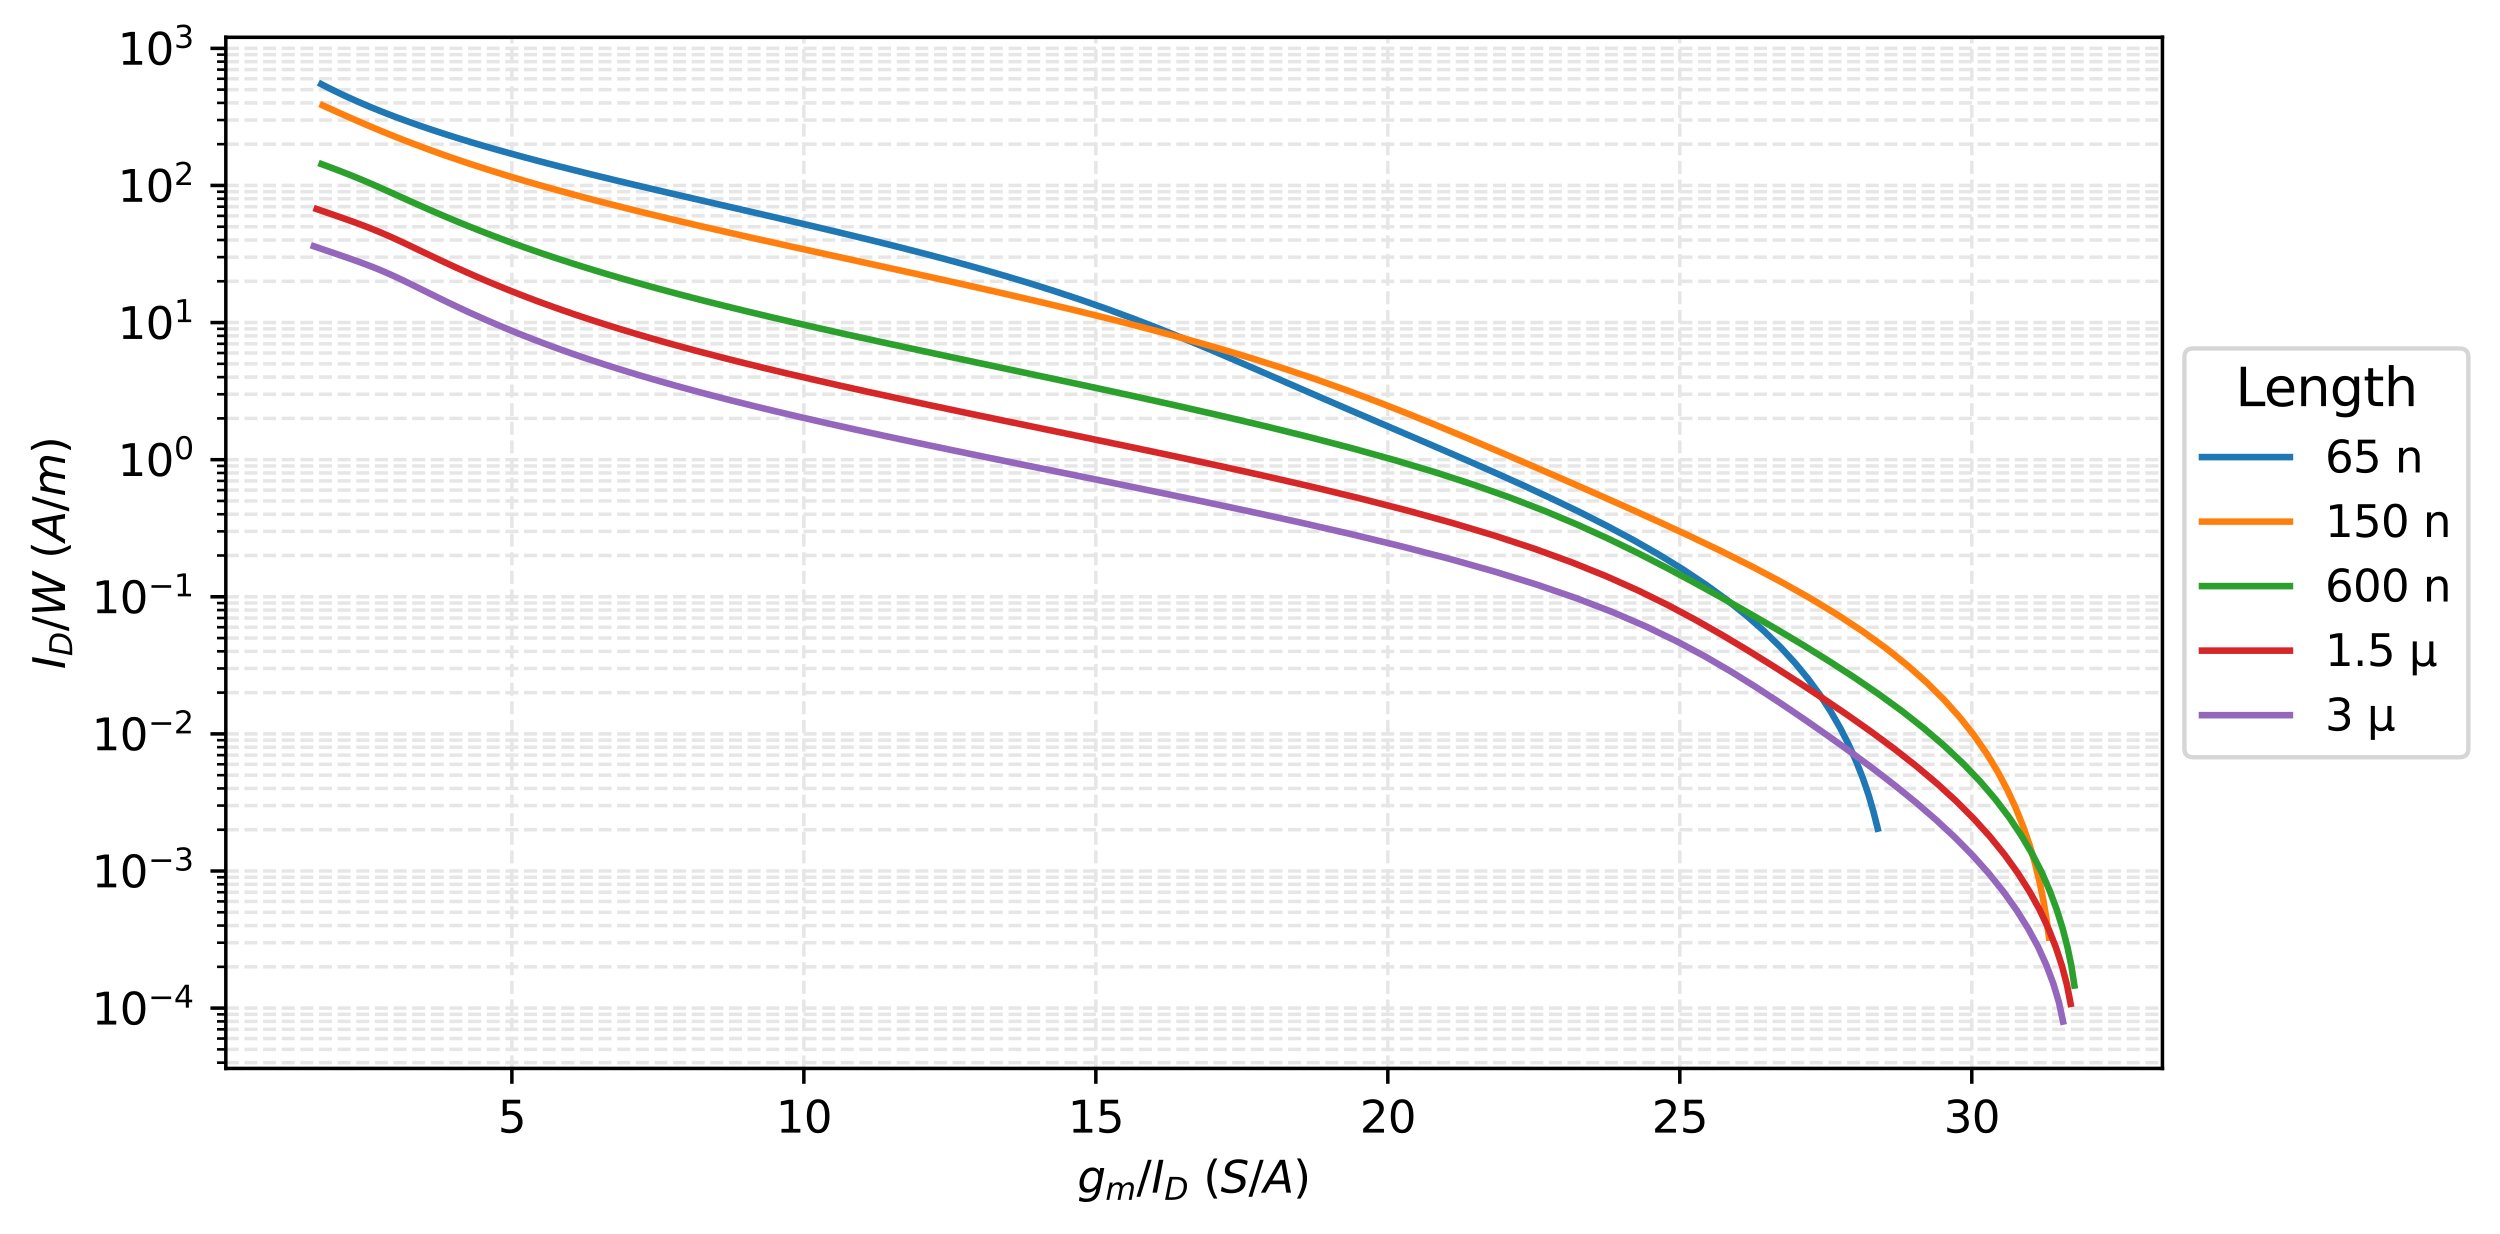 <?xml version="1.0" encoding="utf-8" standalone="no"?>
<!DOCTYPE svg PUBLIC "-//W3C//DTD SVG 1.1//EN"
  "http://www.w3.org/Graphics/SVG/1.1/DTD/svg11.dtd">
<svg xmlns:xlink="http://www.w3.org/1999/xlink" width="568.8pt" height="280.663pt" viewBox="0 0 568.8 280.663" xmlns="http://www.w3.org/2000/svg" version="1.1">
 <defs>
  <style type="text/css">*{stroke-linejoin: round; stroke-linecap: butt}</style>
 </defs>
 <g id="figure_1">
  <g id="patch_1">
   <path d="M 0 280.663 
L 568.8 280.663 
L 568.8 0 
L 0 0 
z
" style="fill: #ffffff"/>
  </g>
  <g id="axes_1">
   <g id="patch_2">
    <path d="M 51.378 243.085 
L 491.997 243.085 
L 491.997 8.489 
L 51.378 8.489 
z
" style="fill: #ffffff"/>
   </g>
   <g id="matplotlib.axis_1">
    <g id="xtick_1">
     <g id="line2d_1">
      <path d="M 116.461 243.085 
L 116.461 8.489 
" clip-path="url(#p44832f9938)" style="fill: none; stroke-dasharray: 2.96,1.28; stroke-dashoffset: 0; stroke: #e6e6e6; stroke-width: 0.8"/>
     </g>
     <g id="line2d_2">
      <defs>
       <path id="m5bb633d037" d="M 0 0 
L 0 3.5 
" style="stroke: #000000; stroke-width: 0.8"/>
      </defs>
      <g>
       <use xlink:href="#m5bb633d037" x="116.461" y="243.085" style="stroke: #000000; stroke-width: 0.8"/>
      </g>
     </g>
     <g id="text_1">
      <!-- 5 -->
      <g transform="translate(113.28 257.683) scale(0.1 -0.1)">
       <defs>
        <path id="DejaVuSans-35" d="M 691 4666 
L 3169 4666 
L 3169 4134 
L 1269 4134 
L 1269 2991 
Q 1406 3038 1543 3061 
Q 1681 3084 1819 3084 
Q 2600 3084 3056 2656 
Q 3513 2228 3513 1497 
Q 3513 744 3044 326 
Q 2575 -91 1722 -91 
Q 1428 -91 1123 -41 
Q 819 9 494 109 
L 494 744 
Q 775 591 1075 516 
Q 1375 441 1709 441 
Q 2250 441 2565 725 
Q 2881 1009 2881 1497 
Q 2881 1984 2565 2268 
Q 2250 2553 1709 2553 
Q 1456 2553 1204 2497 
Q 953 2441 691 2322 
L 691 4666 
z
" transform="scale(0.016)"/>
       </defs>
       <use xlink:href="#DejaVuSans-35"/>
      </g>
     </g>
    </g>
    <g id="xtick_2">
     <g id="line2d_3">
      <path d="M 182.893 243.085 
L 182.893 8.489 
" clip-path="url(#p44832f9938)" style="fill: none; stroke-dasharray: 2.96,1.28; stroke-dashoffset: 0; stroke: #e6e6e6; stroke-width: 0.8"/>
     </g>
     <g id="line2d_4">
      <g>
       <use xlink:href="#m5bb633d037" x="182.893" y="243.085" style="stroke: #000000; stroke-width: 0.8"/>
      </g>
     </g>
     <g id="text_2">
      <!-- 10 -->
      <g transform="translate(176.53 257.683) scale(0.1 -0.1)">
       <defs>
        <path id="DejaVuSans-31" d="M 794 531 
L 1825 531 
L 1825 4091 
L 703 3866 
L 703 4441 
L 1819 4666 
L 2450 4666 
L 2450 531 
L 3481 531 
L 3481 0 
L 794 0 
L 794 531 
z
" transform="scale(0.016)"/>
        <path id="DejaVuSans-30" d="M 2034 4250 
Q 1547 4250 1301 3770 
Q 1056 3291 1056 2328 
Q 1056 1369 1301 889 
Q 1547 409 2034 409 
Q 2525 409 2770 889 
Q 3016 1369 3016 2328 
Q 3016 3291 2770 3770 
Q 2525 4250 2034 4250 
z
M 2034 4750 
Q 2819 4750 3233 4129 
Q 3647 3509 3647 2328 
Q 3647 1150 3233 529 
Q 2819 -91 2034 -91 
Q 1250 -91 836 529 
Q 422 1150 422 2328 
Q 422 3509 836 4129 
Q 1250 4750 2034 4750 
z
" transform="scale(0.016)"/>
       </defs>
       <use xlink:href="#DejaVuSans-31"/>
       <use xlink:href="#DejaVuSans-30" transform="translate(63.623 0)"/>
      </g>
     </g>
    </g>
    <g id="xtick_3">
     <g id="line2d_5">
      <path d="M 249.325 243.085 
L 249.325 8.489 
" clip-path="url(#p44832f9938)" style="fill: none; stroke-dasharray: 2.96,1.28; stroke-dashoffset: 0; stroke: #e6e6e6; stroke-width: 0.8"/>
     </g>
     <g id="line2d_6">
      <g>
       <use xlink:href="#m5bb633d037" x="249.325" y="243.085" style="stroke: #000000; stroke-width: 0.8"/>
      </g>
     </g>
     <g id="text_3">
      <!-- 15 -->
      <g transform="translate(242.963 257.683) scale(0.1 -0.1)">
       <use xlink:href="#DejaVuSans-31"/>
       <use xlink:href="#DejaVuSans-35" transform="translate(63.623 0)"/>
      </g>
     </g>
    </g>
    <g id="xtick_4">
     <g id="line2d_7">
      <path d="M 315.757 243.085 
L 315.757 8.489 
" clip-path="url(#p44832f9938)" style="fill: none; stroke-dasharray: 2.96,1.28; stroke-dashoffset: 0; stroke: #e6e6e6; stroke-width: 0.8"/>
     </g>
     <g id="line2d_8">
      <g>
       <use xlink:href="#m5bb633d037" x="315.757" y="243.085" style="stroke: #000000; stroke-width: 0.8"/>
      </g>
     </g>
     <g id="text_4">
      <!-- 20 -->
      <g transform="translate(309.395 257.683) scale(0.1 -0.1)">
       <defs>
        <path id="DejaVuSans-32" d="M 1228 531 
L 3431 531 
L 3431 0 
L 469 0 
L 469 531 
Q 828 903 1448 1529 
Q 2069 2156 2228 2338 
Q 2531 2678 2651 2914 
Q 2772 3150 2772 3378 
Q 2772 3750 2511 3984 
Q 2250 4219 1831 4219 
Q 1534 4219 1204 4116 
Q 875 4013 500 3803 
L 500 4441 
Q 881 4594 1212 4672 
Q 1544 4750 1819 4750 
Q 2544 4750 2975 4387 
Q 3406 4025 3406 3419 
Q 3406 3131 3298 2873 
Q 3191 2616 2906 2266 
Q 2828 2175 2409 1742 
Q 1991 1309 1228 531 
z
" transform="scale(0.016)"/>
       </defs>
       <use xlink:href="#DejaVuSans-32"/>
       <use xlink:href="#DejaVuSans-30" transform="translate(63.623 0)"/>
      </g>
     </g>
    </g>
    <g id="xtick_5">
     <g id="line2d_9">
      <path d="M 382.189 243.085 
L 382.189 8.489 
" clip-path="url(#p44832f9938)" style="fill: none; stroke-dasharray: 2.96,1.28; stroke-dashoffset: 0; stroke: #e6e6e6; stroke-width: 0.8"/>
     </g>
     <g id="line2d_10">
      <g>
       <use xlink:href="#m5bb633d037" x="382.189" y="243.085" style="stroke: #000000; stroke-width: 0.8"/>
      </g>
     </g>
     <g id="text_5">
      <!-- 25 -->
      <g transform="translate(375.827 257.683) scale(0.1 -0.1)">
       <use xlink:href="#DejaVuSans-32"/>
       <use xlink:href="#DejaVuSans-35" transform="translate(63.623 0)"/>
      </g>
     </g>
    </g>
    <g id="xtick_6">
     <g id="line2d_11">
      <path d="M 448.621 243.085 
L 448.621 8.489 
" clip-path="url(#p44832f9938)" style="fill: none; stroke-dasharray: 2.96,1.28; stroke-dashoffset: 0; stroke: #e6e6e6; stroke-width: 0.8"/>
     </g>
     <g id="line2d_12">
      <g>
       <use xlink:href="#m5bb633d037" x="448.621" y="243.085" style="stroke: #000000; stroke-width: 0.8"/>
      </g>
     </g>
     <g id="text_6">
      <!-- 30 -->
      <g transform="translate(442.259 257.683) scale(0.1 -0.1)">
       <defs>
        <path id="DejaVuSans-33" d="M 2597 2516 
Q 3050 2419 3304 2112 
Q 3559 1806 3559 1356 
Q 3559 666 3084 287 
Q 2609 -91 1734 -91 
Q 1441 -91 1130 -33 
Q 819 25 488 141 
L 488 750 
Q 750 597 1062 519 
Q 1375 441 1716 441 
Q 2309 441 2620 675 
Q 2931 909 2931 1356 
Q 2931 1769 2642 2001 
Q 2353 2234 1838 2234 
L 1294 2234 
L 1294 2753 
L 1863 2753 
Q 2328 2753 2575 2939 
Q 2822 3125 2822 3475 
Q 2822 3834 2567 4026 
Q 2313 4219 1838 4219 
Q 1578 4219 1281 4162 
Q 984 4106 628 3988 
L 628 4550 
Q 988 4650 1302 4700 
Q 1616 4750 1894 4750 
Q 2613 4750 3031 4423 
Q 3450 4097 3450 3541 
Q 3450 3153 3228 2886 
Q 3006 2619 2597 2516 
z
" transform="scale(0.016)"/>
       </defs>
       <use xlink:href="#DejaVuSans-33"/>
       <use xlink:href="#DejaVuSans-30" transform="translate(63.623 0)"/>
      </g>
     </g>
    </g>
    <g id="text_7">
     <!-- $g_m/I_D\ (S/A)$ -->
     <g transform="translate(245.137 271.363) scale(0.1 -0.1)">
      <defs>
       <path id="DejaVuSans-Oblique-67" d="M 3816 3500 
L 3219 434 
Q 3047 -456 2561 -893 
Q 2075 -1331 1253 -1331 
Q 950 -1331 690 -1286 
Q 431 -1241 206 -1147 
L 313 -588 
Q 525 -725 762 -790 
Q 1000 -856 1269 -856 
Q 1816 -856 2167 -557 
Q 2519 -259 2631 300 
L 2681 563 
Q 2441 288 2122 144 
Q 1803 0 1434 0 
Q 903 0 598 351 
Q 294 703 294 1319 
Q 294 1803 478 2267 
Q 663 2731 997 3091 
Q 1219 3328 1514 3456 
Q 1809 3584 2131 3584 
Q 2484 3584 2746 3420 
Q 3009 3256 3138 2956 
L 3238 3500 
L 3816 3500 
z
M 2950 2216 
Q 2950 2641 2750 2872 
Q 2550 3103 2181 3103 
Q 1953 3103 1747 3012 
Q 1541 2922 1394 2759 
Q 1156 2491 1023 2127 
Q 891 1763 891 1375 
Q 891 944 1092 712 
Q 1294 481 1672 481 
Q 2219 481 2584 976 
Q 2950 1472 2950 2216 
z
" transform="scale(0.016)"/>
       <path id="DejaVuSans-Oblique-6d" d="M 5747 2113 
L 5338 0 
L 4763 0 
L 5166 2094 
Q 5191 2228 5203 2325 
Q 5216 2422 5216 2491 
Q 5216 2772 5059 2928 
Q 4903 3084 4622 3084 
Q 4203 3084 3875 2770 
Q 3547 2456 3450 1953 
L 3066 0 
L 2491 0 
L 2900 2094 
Q 2925 2209 2937 2307 
Q 2950 2406 2950 2484 
Q 2950 2769 2794 2926 
Q 2638 3084 2363 3084 
Q 1938 3084 1609 2770 
Q 1281 2456 1184 1953 
L 800 0 
L 225 0 
L 909 3500 
L 1484 3500 
L 1375 2956 
Q 1609 3263 1923 3423 
Q 2238 3584 2597 3584 
Q 2978 3584 3223 3384 
Q 3469 3184 3519 2828 
Q 3781 3197 4126 3390 
Q 4472 3584 4856 3584 
Q 5306 3584 5551 3325 
Q 5797 3066 5797 2591 
Q 5797 2488 5784 2364 
Q 5772 2241 5747 2113 
z
" transform="scale(0.016)"/>
       <path id="DejaVuSans-2f" d="M 1625 4666 
L 2156 4666 
L 531 -594 
L 0 -594 
L 1625 4666 
z
" transform="scale(0.016)"/>
       <path id="DejaVuSans-Oblique-49" d="M 1081 4666 
L 1716 4666 
L 806 0 
L 172 0 
L 1081 4666 
z
" transform="scale(0.016)"/>
       <path id="DejaVuSans-Oblique-44" d="M 1081 4666 
L 2438 4666 
Q 3519 4666 4070 4208 
Q 4622 3750 4622 2847 
Q 4622 2250 4412 1698 
Q 4203 1147 3834 769 
Q 3463 381 2891 190 
Q 2319 0 1538 0 
L 172 0 
L 1081 4666 
z
M 1613 4147 
L 909 519 
L 1734 519 
Q 2794 519 3375 1128 
Q 3956 1738 3956 2847 
Q 3956 3519 3581 3833 
Q 3206 4147 2406 4147 
L 1613 4147 
z
" transform="scale(0.016)"/>
       <path id="DejaVuSans-28" d="M 1984 4856 
Q 1566 4138 1362 3434 
Q 1159 2731 1159 2009 
Q 1159 1288 1364 580 
Q 1569 -128 1984 -844 
L 1484 -844 
Q 1016 -109 783 600 
Q 550 1309 550 2009 
Q 550 2706 781 3412 
Q 1013 4119 1484 4856 
L 1984 4856 
z
" transform="scale(0.016)"/>
       <path id="DejaVuSans-Oblique-53" d="M 3859 4513 
L 3738 3897 
Q 3422 4066 3111 4152 
Q 2800 4238 2509 4238 
Q 1944 4238 1609 3991 
Q 1275 3744 1275 3334 
Q 1275 3109 1398 2989 
Q 1522 2869 2034 2731 
L 2413 2638 
Q 3053 2472 3303 2217 
Q 3553 1963 3553 1503 
Q 3553 797 2998 353 
Q 2444 -91 1538 -91 
Q 1166 -91 791 -17 
Q 416 56 38 206 
L 166 856 
Q 513 641 861 531 
Q 1209 422 1556 422 
Q 2147 422 2503 684 
Q 2859 947 2859 1369 
Q 2859 1650 2717 1795 
Q 2575 1941 2106 2059 
L 1728 2156 
Q 1081 2325 845 2545 
Q 609 2766 609 3163 
Q 609 3859 1145 4304 
Q 1681 4750 2541 4750 
Q 2875 4750 3203 4690 
Q 3531 4631 3859 4513 
z
" transform="scale(0.016)"/>
       <path id="DejaVuSans-Oblique-41" d="M 2356 4666 
L 3072 4666 
L 3938 0 
L 3278 0 
L 3084 1197 
L 984 1197 
L 325 0 
L -341 0 
L 2356 4666 
z
M 2584 4044 
L 1275 1722 
L 2988 1722 
L 2584 4044 
z
" transform="scale(0.016)"/>
       <path id="DejaVuSans-29" d="M 513 4856 
L 1013 4856 
Q 1481 4119 1714 3412 
Q 1947 2706 1947 2009 
Q 1947 1309 1714 600 
Q 1481 -109 1013 -844 
L 513 -844 
Q 928 -128 1133 580 
Q 1338 1288 1338 2009 
Q 1338 2731 1133 3434 
Q 928 4138 513 4856 
z
" transform="scale(0.016)"/>
      </defs>
      <use xlink:href="#DejaVuSans-Oblique-67" transform="translate(0 0.125)"/>
      <use xlink:href="#DejaVuSans-Oblique-6d" transform="translate(63.477 -16.281) scale(0.7)"/>
      <use xlink:href="#DejaVuSans-2f" transform="translate(134.399 0.125)"/>
      <use xlink:href="#DejaVuSans-Oblique-49" transform="translate(168.091 0.125)"/>
      <use xlink:href="#DejaVuSans-Oblique-44" transform="translate(197.583 -16.281) scale(0.7)"/>
      <use xlink:href="#DejaVuSans-28" transform="translate(286.689 0.125)"/>
      <use xlink:href="#DejaVuSans-Oblique-53" transform="translate(325.703 0.125)"/>
      <use xlink:href="#DejaVuSans-2f" transform="translate(389.179 0.125)"/>
      <use xlink:href="#DejaVuSans-Oblique-41" transform="translate(422.871 0.125)"/>
      <use xlink:href="#DejaVuSans-29" transform="translate(491.279 0.125)"/>
     </g>
    </g>
   </g>
   <g id="matplotlib.axis_2">
    <g id="ytick_1">
     <g id="line2d_13">
      <path d="M 51.378 229.363 
L 491.997 229.363 
" clip-path="url(#p44832f9938)" style="fill: none; stroke-dasharray: 2.96,1.28; stroke-dashoffset: 0; stroke: #e6e6e6; stroke-width: 0.8"/>
     </g>
     <g id="line2d_14">
      <defs>
       <path id="m7302c551ae" d="M 0 0 
L -3.5 0 
" style="stroke: #000000; stroke-width: 0.8"/>
      </defs>
      <g>
       <use xlink:href="#m7302c551ae" x="51.378" y="229.363" style="stroke: #000000; stroke-width: 0.8"/>
      </g>
     </g>
     <g id="text_8">
      <!-- $\mathdefault{10^{-4}}$ -->
      <g transform="translate(20.878 233.163) scale(0.1 -0.1)">
       <defs>
        <path id="DejaVuSans-2212" d="M 678 2272 
L 4684 2272 
L 4684 1741 
L 678 1741 
L 678 2272 
z
" transform="scale(0.016)"/>
        <path id="DejaVuSans-34" d="M 2419 4116 
L 825 1625 
L 2419 1625 
L 2419 4116 
z
M 2253 4666 
L 3047 4666 
L 3047 1625 
L 3713 1625 
L 3713 1100 
L 3047 1100 
L 3047 0 
L 2419 0 
L 2419 1100 
L 313 1100 
L 313 1709 
L 2253 4666 
z
" transform="scale(0.016)"/>
       </defs>
       <use xlink:href="#DejaVuSans-31" transform="translate(0 0.684)"/>
       <use xlink:href="#DejaVuSans-30" transform="translate(63.623 0.684)"/>
       <use xlink:href="#DejaVuSans-2212" transform="translate(128.203 38.966) scale(0.7)"/>
       <use xlink:href="#DejaVuSans-34" transform="translate(186.855 38.966) scale(0.7)"/>
      </g>
     </g>
    </g>
    <g id="ytick_2">
     <g id="line2d_15">
      <path d="M 51.378 198.168 
L 491.997 198.168 
" clip-path="url(#p44832f9938)" style="fill: none; stroke-dasharray: 2.96,1.28; stroke-dashoffset: 0; stroke: #e6e6e6; stroke-width: 0.8"/>
     </g>
     <g id="line2d_16">
      <g>
       <use xlink:href="#m7302c551ae" x="51.378" y="198.168" style="stroke: #000000; stroke-width: 0.8"/>
      </g>
     </g>
     <g id="text_9">
      <!-- $\mathdefault{10^{-3}}$ -->
      <g transform="translate(20.878 201.968) scale(0.1 -0.1)">
       <use xlink:href="#DejaVuSans-31" transform="translate(0 0.766)"/>
       <use xlink:href="#DejaVuSans-30" transform="translate(63.623 0.766)"/>
       <use xlink:href="#DejaVuSans-2212" transform="translate(128.203 39.047) scale(0.7)"/>
       <use xlink:href="#DejaVuSans-33" transform="translate(186.855 39.047) scale(0.7)"/>
      </g>
     </g>
    </g>
    <g id="ytick_3">
     <g id="line2d_17">
      <path d="M 51.378 166.974 
L 491.997 166.974 
" clip-path="url(#p44832f9938)" style="fill: none; stroke-dasharray: 2.96,1.28; stroke-dashoffset: 0; stroke: #e6e6e6; stroke-width: 0.8"/>
     </g>
     <g id="line2d_18">
      <g>
       <use xlink:href="#m7302c551ae" x="51.378" y="166.974" style="stroke: #000000; stroke-width: 0.8"/>
      </g>
     </g>
     <g id="text_10">
      <!-- $\mathdefault{10^{-2}}$ -->
      <g transform="translate(20.878 170.773) scale(0.1 -0.1)">
       <use xlink:href="#DejaVuSans-31" transform="translate(0 0.766)"/>
       <use xlink:href="#DejaVuSans-30" transform="translate(63.623 0.766)"/>
       <use xlink:href="#DejaVuSans-2212" transform="translate(128.203 39.047) scale(0.7)"/>
       <use xlink:href="#DejaVuSans-32" transform="translate(186.855 39.047) scale(0.7)"/>
      </g>
     </g>
    </g>
    <g id="ytick_4">
     <g id="line2d_19">
      <path d="M 51.378 135.779 
L 491.997 135.779 
" clip-path="url(#p44832f9938)" style="fill: none; stroke-dasharray: 2.96,1.28; stroke-dashoffset: 0; stroke: #e6e6e6; stroke-width: 0.8"/>
     </g>
     <g id="line2d_20">
      <g>
       <use xlink:href="#m7302c551ae" x="51.378" y="135.779" style="stroke: #000000; stroke-width: 0.8"/>
      </g>
     </g>
     <g id="text_11">
      <!-- $\mathdefault{10^{-1}}$ -->
      <g transform="translate(20.878 139.578) scale(0.1 -0.1)">
       <use xlink:href="#DejaVuSans-31" transform="translate(0 0.684)"/>
       <use xlink:href="#DejaVuSans-30" transform="translate(63.623 0.684)"/>
       <use xlink:href="#DejaVuSans-2212" transform="translate(128.203 38.966) scale(0.7)"/>
       <use xlink:href="#DejaVuSans-31" transform="translate(186.855 38.966) scale(0.7)"/>
      </g>
     </g>
    </g>
    <g id="ytick_5">
     <g id="line2d_21">
      <path d="M 51.378 104.584 
L 491.997 104.584 
" clip-path="url(#p44832f9938)" style="fill: none; stroke-dasharray: 2.96,1.28; stroke-dashoffset: 0; stroke: #e6e6e6; stroke-width: 0.8"/>
     </g>
     <g id="line2d_22">
      <g>
       <use xlink:href="#m7302c551ae" x="51.378" y="104.584" style="stroke: #000000; stroke-width: 0.8"/>
      </g>
     </g>
     <g id="text_12">
      <!-- $\mathdefault{10^{0}}$ -->
      <g transform="translate(26.778 108.383) scale(0.1 -0.1)">
       <use xlink:href="#DejaVuSans-31" transform="translate(0 0.766)"/>
       <use xlink:href="#DejaVuSans-30" transform="translate(63.623 0.766)"/>
       <use xlink:href="#DejaVuSans-30" transform="translate(128.203 39.047) scale(0.7)"/>
      </g>
     </g>
    </g>
    <g id="ytick_6">
     <g id="line2d_23">
      <path d="M 51.378 73.389 
L 491.997 73.389 
" clip-path="url(#p44832f9938)" style="fill: none; stroke-dasharray: 2.96,1.28; stroke-dashoffset: 0; stroke: #e6e6e6; stroke-width: 0.8"/>
     </g>
     <g id="line2d_24">
      <g>
       <use xlink:href="#m7302c551ae" x="51.378" y="73.389" style="stroke: #000000; stroke-width: 0.8"/>
      </g>
     </g>
     <g id="text_13">
      <!-- $\mathdefault{10^{1}}$ -->
      <g transform="translate(26.778 77.188) scale(0.1 -0.1)">
       <use xlink:href="#DejaVuSans-31" transform="translate(0 0.684)"/>
       <use xlink:href="#DejaVuSans-30" transform="translate(63.623 0.684)"/>
       <use xlink:href="#DejaVuSans-31" transform="translate(128.203 38.966) scale(0.7)"/>
      </g>
     </g>
    </g>
    <g id="ytick_7">
     <g id="line2d_25">
      <path d="M 51.378 42.194 
L 491.997 42.194 
" clip-path="url(#p44832f9938)" style="fill: none; stroke-dasharray: 2.96,1.28; stroke-dashoffset: 0; stroke: #e6e6e6; stroke-width: 0.8"/>
     </g>
     <g id="line2d_26">
      <g>
       <use xlink:href="#m7302c551ae" x="51.378" y="42.194" style="stroke: #000000; stroke-width: 0.8"/>
      </g>
     </g>
     <g id="text_14">
      <!-- $\mathdefault{10^{2}}$ -->
      <g transform="translate(26.778 45.993) scale(0.1 -0.1)">
       <use xlink:href="#DejaVuSans-31" transform="translate(0 0.766)"/>
       <use xlink:href="#DejaVuSans-30" transform="translate(63.623 0.766)"/>
       <use xlink:href="#DejaVuSans-32" transform="translate(128.203 39.047) scale(0.7)"/>
      </g>
     </g>
    </g>
    <g id="ytick_8">
     <g id="line2d_27">
      <path d="M 51.378 10.999 
L 491.997 10.999 
" clip-path="url(#p44832f9938)" style="fill: none; stroke-dasharray: 2.96,1.28; stroke-dashoffset: 0; stroke: #e6e6e6; stroke-width: 0.8"/>
     </g>
     <g id="line2d_28">
      <g>
       <use xlink:href="#m7302c551ae" x="51.378" y="10.999" style="stroke: #000000; stroke-width: 0.8"/>
      </g>
     </g>
     <g id="text_15">
      <!-- $\mathdefault{10^{3}}$ -->
      <g transform="translate(26.778 14.798) scale(0.1 -0.1)">
       <use xlink:href="#DejaVuSans-31" transform="translate(0 0.766)"/>
       <use xlink:href="#DejaVuSans-30" transform="translate(63.623 0.766)"/>
       <use xlink:href="#DejaVuSans-33" transform="translate(128.203 39.047) scale(0.7)"/>
      </g>
     </g>
    </g>
    <g id="ytick_9">
     <g id="line2d_29">
      <path d="M 51.378 241.777 
L 491.997 241.777 
" clip-path="url(#p44832f9938)" style="fill: none; stroke-dasharray: 2.96,1.28; stroke-dashoffset: 0; stroke: #e6e6e6; stroke-width: 0.8"/>
     </g>
     <g id="line2d_30">
      <defs>
       <path id="mf91e6dbd18" d="M 0 0 
L -2 0 
" style="stroke: #000000; stroke-width: 0.6"/>
      </defs>
      <g>
       <use xlink:href="#mf91e6dbd18" x="51.378" y="241.777" style="stroke: #000000; stroke-width: 0.6"/>
      </g>
     </g>
    </g>
    <g id="ytick_10">
     <g id="line2d_31">
      <path d="M 51.378 238.754 
L 491.997 238.754 
" clip-path="url(#p44832f9938)" style="fill: none; stroke-dasharray: 2.96,1.28; stroke-dashoffset: 0; stroke: #e6e6e6; stroke-width: 0.8"/>
     </g>
     <g id="line2d_32">
      <g>
       <use xlink:href="#mf91e6dbd18" x="51.378" y="238.754" style="stroke: #000000; stroke-width: 0.6"/>
      </g>
     </g>
    </g>
    <g id="ytick_11">
     <g id="line2d_33">
      <path d="M 51.378 236.284 
L 491.997 236.284 
" clip-path="url(#p44832f9938)" style="fill: none; stroke-dasharray: 2.96,1.28; stroke-dashoffset: 0; stroke: #e6e6e6; stroke-width: 0.8"/>
     </g>
     <g id="line2d_34">
      <g>
       <use xlink:href="#mf91e6dbd18" x="51.378" y="236.284" style="stroke: #000000; stroke-width: 0.6"/>
      </g>
     </g>
    </g>
    <g id="ytick_12">
     <g id="line2d_35">
      <path d="M 51.378 234.195 
L 491.997 234.195 
" clip-path="url(#p44832f9938)" style="fill: none; stroke-dasharray: 2.96,1.28; stroke-dashoffset: 0; stroke: #e6e6e6; stroke-width: 0.8"/>
     </g>
     <g id="line2d_36">
      <g>
       <use xlink:href="#mf91e6dbd18" x="51.378" y="234.195" style="stroke: #000000; stroke-width: 0.6"/>
      </g>
     </g>
    </g>
    <g id="ytick_13">
     <g id="line2d_37">
      <path d="M 51.378 232.386 
L 491.997 232.386 
" clip-path="url(#p44832f9938)" style="fill: none; stroke-dasharray: 2.96,1.28; stroke-dashoffset: 0; stroke: #e6e6e6; stroke-width: 0.8"/>
     </g>
     <g id="line2d_38">
      <g>
       <use xlink:href="#mf91e6dbd18" x="51.378" y="232.386" style="stroke: #000000; stroke-width: 0.6"/>
      </g>
     </g>
    </g>
    <g id="ytick_14">
     <g id="line2d_39">
      <path d="M 51.378 230.791 
L 491.997 230.791 
" clip-path="url(#p44832f9938)" style="fill: none; stroke-dasharray: 2.96,1.28; stroke-dashoffset: 0; stroke: #e6e6e6; stroke-width: 0.8"/>
     </g>
     <g id="line2d_40">
      <g>
       <use xlink:href="#mf91e6dbd18" x="51.378" y="230.791" style="stroke: #000000; stroke-width: 0.6"/>
      </g>
     </g>
    </g>
    <g id="ytick_15">
     <g id="line2d_41">
      <path d="M 51.378 219.973 
L 491.997 219.973 
" clip-path="url(#p44832f9938)" style="fill: none; stroke-dasharray: 2.96,1.28; stroke-dashoffset: 0; stroke: #e6e6e6; stroke-width: 0.8"/>
     </g>
     <g id="line2d_42">
      <g>
       <use xlink:href="#mf91e6dbd18" x="51.378" y="219.973" style="stroke: #000000; stroke-width: 0.6"/>
      </g>
     </g>
    </g>
    <g id="ytick_16">
     <g id="line2d_43">
      <path d="M 51.378 214.48 
L 491.997 214.48 
" clip-path="url(#p44832f9938)" style="fill: none; stroke-dasharray: 2.96,1.28; stroke-dashoffset: 0; stroke: #e6e6e6; stroke-width: 0.8"/>
     </g>
     <g id="line2d_44">
      <g>
       <use xlink:href="#mf91e6dbd18" x="51.378" y="214.48" style="stroke: #000000; stroke-width: 0.6"/>
      </g>
     </g>
    </g>
    <g id="ytick_17">
     <g id="line2d_45">
      <path d="M 51.378 210.582 
L 491.997 210.582 
" clip-path="url(#p44832f9938)" style="fill: none; stroke-dasharray: 2.96,1.28; stroke-dashoffset: 0; stroke: #e6e6e6; stroke-width: 0.8"/>
     </g>
     <g id="line2d_46">
      <g>
       <use xlink:href="#mf91e6dbd18" x="51.378" y="210.582" style="stroke: #000000; stroke-width: 0.6"/>
      </g>
     </g>
    </g>
    <g id="ytick_18">
     <g id="line2d_47">
      <path d="M 51.378 207.559 
L 491.997 207.559 
" clip-path="url(#p44832f9938)" style="fill: none; stroke-dasharray: 2.96,1.28; stroke-dashoffset: 0; stroke: #e6e6e6; stroke-width: 0.8"/>
     </g>
     <g id="line2d_48">
      <g>
       <use xlink:href="#mf91e6dbd18" x="51.378" y="207.559" style="stroke: #000000; stroke-width: 0.6"/>
      </g>
     </g>
    </g>
    <g id="ytick_19">
     <g id="line2d_49">
      <path d="M 51.378 205.089 
L 491.997 205.089 
" clip-path="url(#p44832f9938)" style="fill: none; stroke-dasharray: 2.96,1.28; stroke-dashoffset: 0; stroke: #e6e6e6; stroke-width: 0.8"/>
     </g>
     <g id="line2d_50">
      <g>
       <use xlink:href="#mf91e6dbd18" x="51.378" y="205.089" style="stroke: #000000; stroke-width: 0.6"/>
      </g>
     </g>
    </g>
    <g id="ytick_20">
     <g id="line2d_51">
      <path d="M 51.378 203.001 
L 491.997 203.001 
" clip-path="url(#p44832f9938)" style="fill: none; stroke-dasharray: 2.96,1.28; stroke-dashoffset: 0; stroke: #e6e6e6; stroke-width: 0.8"/>
     </g>
     <g id="line2d_52">
      <g>
       <use xlink:href="#mf91e6dbd18" x="51.378" y="203.001" style="stroke: #000000; stroke-width: 0.6"/>
      </g>
     </g>
    </g>
    <g id="ytick_21">
     <g id="line2d_53">
      <path d="M 51.378 201.192 
L 491.997 201.192 
" clip-path="url(#p44832f9938)" style="fill: none; stroke-dasharray: 2.96,1.28; stroke-dashoffset: 0; stroke: #e6e6e6; stroke-width: 0.8"/>
     </g>
     <g id="line2d_54">
      <g>
       <use xlink:href="#mf91e6dbd18" x="51.378" y="201.192" style="stroke: #000000; stroke-width: 0.6"/>
      </g>
     </g>
    </g>
    <g id="ytick_22">
     <g id="line2d_55">
      <path d="M 51.378 199.596 
L 491.997 199.596 
" clip-path="url(#p44832f9938)" style="fill: none; stroke-dasharray: 2.96,1.28; stroke-dashoffset: 0; stroke: #e6e6e6; stroke-width: 0.8"/>
     </g>
     <g id="line2d_56">
      <g>
       <use xlink:href="#mf91e6dbd18" x="51.378" y="199.596" style="stroke: #000000; stroke-width: 0.6"/>
      </g>
     </g>
    </g>
    <g id="ytick_23">
     <g id="line2d_57">
      <path d="M 51.378 188.778 
L 491.997 188.778 
" clip-path="url(#p44832f9938)" style="fill: none; stroke-dasharray: 2.96,1.28; stroke-dashoffset: 0; stroke: #e6e6e6; stroke-width: 0.8"/>
     </g>
     <g id="line2d_58">
      <g>
       <use xlink:href="#mf91e6dbd18" x="51.378" y="188.778" style="stroke: #000000; stroke-width: 0.6"/>
      </g>
     </g>
    </g>
    <g id="ytick_24">
     <g id="line2d_59">
      <path d="M 51.378 183.285 
L 491.997 183.285 
" clip-path="url(#p44832f9938)" style="fill: none; stroke-dasharray: 2.96,1.28; stroke-dashoffset: 0; stroke: #e6e6e6; stroke-width: 0.8"/>
     </g>
     <g id="line2d_60">
      <g>
       <use xlink:href="#mf91e6dbd18" x="51.378" y="183.285" style="stroke: #000000; stroke-width: 0.6"/>
      </g>
     </g>
    </g>
    <g id="ytick_25">
     <g id="line2d_61">
      <path d="M 51.378 179.387 
L 491.997 179.387 
" clip-path="url(#p44832f9938)" style="fill: none; stroke-dasharray: 2.96,1.28; stroke-dashoffset: 0; stroke: #e6e6e6; stroke-width: 0.8"/>
     </g>
     <g id="line2d_62">
      <g>
       <use xlink:href="#mf91e6dbd18" x="51.378" y="179.387" style="stroke: #000000; stroke-width: 0.6"/>
      </g>
     </g>
    </g>
    <g id="ytick_26">
     <g id="line2d_63">
      <path d="M 51.378 176.364 
L 491.997 176.364 
" clip-path="url(#p44832f9938)" style="fill: none; stroke-dasharray: 2.96,1.28; stroke-dashoffset: 0; stroke: #e6e6e6; stroke-width: 0.8"/>
     </g>
     <g id="line2d_64">
      <g>
       <use xlink:href="#mf91e6dbd18" x="51.378" y="176.364" style="stroke: #000000; stroke-width: 0.6"/>
      </g>
     </g>
    </g>
    <g id="ytick_27">
     <g id="line2d_65">
      <path d="M 51.378 173.894 
L 491.997 173.894 
" clip-path="url(#p44832f9938)" style="fill: none; stroke-dasharray: 2.96,1.28; stroke-dashoffset: 0; stroke: #e6e6e6; stroke-width: 0.8"/>
     </g>
     <g id="line2d_66">
      <g>
       <use xlink:href="#mf91e6dbd18" x="51.378" y="173.894" style="stroke: #000000; stroke-width: 0.6"/>
      </g>
     </g>
    </g>
    <g id="ytick_28">
     <g id="line2d_67">
      <path d="M 51.378 171.806 
L 491.997 171.806 
" clip-path="url(#p44832f9938)" style="fill: none; stroke-dasharray: 2.96,1.28; stroke-dashoffset: 0; stroke: #e6e6e6; stroke-width: 0.8"/>
     </g>
     <g id="line2d_68">
      <g>
       <use xlink:href="#mf91e6dbd18" x="51.378" y="171.806" style="stroke: #000000; stroke-width: 0.6"/>
      </g>
     </g>
    </g>
    <g id="ytick_29">
     <g id="line2d_69">
      <path d="M 51.378 169.997 
L 491.997 169.997 
" clip-path="url(#p44832f9938)" style="fill: none; stroke-dasharray: 2.96,1.28; stroke-dashoffset: 0; stroke: #e6e6e6; stroke-width: 0.8"/>
     </g>
     <g id="line2d_70">
      <g>
       <use xlink:href="#mf91e6dbd18" x="51.378" y="169.997" style="stroke: #000000; stroke-width: 0.6"/>
      </g>
     </g>
    </g>
    <g id="ytick_30">
     <g id="line2d_71">
      <path d="M 51.378 168.401 
L 491.997 168.401 
" clip-path="url(#p44832f9938)" style="fill: none; stroke-dasharray: 2.96,1.28; stroke-dashoffset: 0; stroke: #e6e6e6; stroke-width: 0.8"/>
     </g>
     <g id="line2d_72">
      <g>
       <use xlink:href="#mf91e6dbd18" x="51.378" y="168.401" style="stroke: #000000; stroke-width: 0.6"/>
      </g>
     </g>
    </g>
    <g id="ytick_31">
     <g id="line2d_73">
      <path d="M 51.378 157.583 
L 491.997 157.583 
" clip-path="url(#p44832f9938)" style="fill: none; stroke-dasharray: 2.96,1.28; stroke-dashoffset: 0; stroke: #e6e6e6; stroke-width: 0.8"/>
     </g>
     <g id="line2d_74">
      <g>
       <use xlink:href="#mf91e6dbd18" x="51.378" y="157.583" style="stroke: #000000; stroke-width: 0.6"/>
      </g>
     </g>
    </g>
    <g id="ytick_32">
     <g id="line2d_75">
      <path d="M 51.378 152.09 
L 491.997 152.09 
" clip-path="url(#p44832f9938)" style="fill: none; stroke-dasharray: 2.96,1.28; stroke-dashoffset: 0; stroke: #e6e6e6; stroke-width: 0.8"/>
     </g>
     <g id="line2d_76">
      <g>
       <use xlink:href="#mf91e6dbd18" x="51.378" y="152.09" style="stroke: #000000; stroke-width: 0.6"/>
      </g>
     </g>
    </g>
    <g id="ytick_33">
     <g id="line2d_77">
      <path d="M 51.378 148.192 
L 491.997 148.192 
" clip-path="url(#p44832f9938)" style="fill: none; stroke-dasharray: 2.96,1.28; stroke-dashoffset: 0; stroke: #e6e6e6; stroke-width: 0.8"/>
     </g>
     <g id="line2d_78">
      <g>
       <use xlink:href="#mf91e6dbd18" x="51.378" y="148.192" style="stroke: #000000; stroke-width: 0.6"/>
      </g>
     </g>
    </g>
    <g id="ytick_34">
     <g id="line2d_79">
      <path d="M 51.378 145.169 
L 491.997 145.169 
" clip-path="url(#p44832f9938)" style="fill: none; stroke-dasharray: 2.96,1.28; stroke-dashoffset: 0; stroke: #e6e6e6; stroke-width: 0.8"/>
     </g>
     <g id="line2d_80">
      <g>
       <use xlink:href="#mf91e6dbd18" x="51.378" y="145.169" style="stroke: #000000; stroke-width: 0.6"/>
      </g>
     </g>
    </g>
    <g id="ytick_35">
     <g id="line2d_81">
      <path d="M 51.378 142.699 
L 491.997 142.699 
" clip-path="url(#p44832f9938)" style="fill: none; stroke-dasharray: 2.96,1.28; stroke-dashoffset: 0; stroke: #e6e6e6; stroke-width: 0.8"/>
     </g>
     <g id="line2d_82">
      <g>
       <use xlink:href="#mf91e6dbd18" x="51.378" y="142.699" style="stroke: #000000; stroke-width: 0.6"/>
      </g>
     </g>
    </g>
    <g id="ytick_36">
     <g id="line2d_83">
      <path d="M 51.378 140.611 
L 491.997 140.611 
" clip-path="url(#p44832f9938)" style="fill: none; stroke-dasharray: 2.96,1.28; stroke-dashoffset: 0; stroke: #e6e6e6; stroke-width: 0.8"/>
     </g>
     <g id="line2d_84">
      <g>
       <use xlink:href="#mf91e6dbd18" x="51.378" y="140.611" style="stroke: #000000; stroke-width: 0.6"/>
      </g>
     </g>
    </g>
    <g id="ytick_37">
     <g id="line2d_85">
      <path d="M 51.378 138.802 
L 491.997 138.802 
" clip-path="url(#p44832f9938)" style="fill: none; stroke-dasharray: 2.96,1.28; stroke-dashoffset: 0; stroke: #e6e6e6; stroke-width: 0.8"/>
     </g>
     <g id="line2d_86">
      <g>
       <use xlink:href="#mf91e6dbd18" x="51.378" y="138.802" style="stroke: #000000; stroke-width: 0.6"/>
      </g>
     </g>
    </g>
    <g id="ytick_38">
     <g id="line2d_87">
      <path d="M 51.378 137.206 
L 491.997 137.206 
" clip-path="url(#p44832f9938)" style="fill: none; stroke-dasharray: 2.96,1.28; stroke-dashoffset: 0; stroke: #e6e6e6; stroke-width: 0.8"/>
     </g>
     <g id="line2d_88">
      <g>
       <use xlink:href="#mf91e6dbd18" x="51.378" y="137.206" style="stroke: #000000; stroke-width: 0.6"/>
      </g>
     </g>
    </g>
    <g id="ytick_39">
     <g id="line2d_89">
      <path d="M 51.378 126.388 
L 491.997 126.388 
" clip-path="url(#p44832f9938)" style="fill: none; stroke-dasharray: 2.96,1.28; stroke-dashoffset: 0; stroke: #e6e6e6; stroke-width: 0.8"/>
     </g>
     <g id="line2d_90">
      <g>
       <use xlink:href="#mf91e6dbd18" x="51.378" y="126.388" style="stroke: #000000; stroke-width: 0.6"/>
      </g>
     </g>
    </g>
    <g id="ytick_40">
     <g id="line2d_91">
      <path d="M 51.378 120.895 
L 491.997 120.895 
" clip-path="url(#p44832f9938)" style="fill: none; stroke-dasharray: 2.96,1.28; stroke-dashoffset: 0; stroke: #e6e6e6; stroke-width: 0.8"/>
     </g>
     <g id="line2d_92">
      <g>
       <use xlink:href="#mf91e6dbd18" x="51.378" y="120.895" style="stroke: #000000; stroke-width: 0.6"/>
      </g>
     </g>
    </g>
    <g id="ytick_41">
     <g id="line2d_93">
      <path d="M 51.378 116.998 
L 491.997 116.998 
" clip-path="url(#p44832f9938)" style="fill: none; stroke-dasharray: 2.96,1.28; stroke-dashoffset: 0; stroke: #e6e6e6; stroke-width: 0.8"/>
     </g>
     <g id="line2d_94">
      <g>
       <use xlink:href="#mf91e6dbd18" x="51.378" y="116.998" style="stroke: #000000; stroke-width: 0.6"/>
      </g>
     </g>
    </g>
    <g id="ytick_42">
     <g id="line2d_95">
      <path d="M 51.378 113.974 
L 491.997 113.974 
" clip-path="url(#p44832f9938)" style="fill: none; stroke-dasharray: 2.96,1.28; stroke-dashoffset: 0; stroke: #e6e6e6; stroke-width: 0.8"/>
     </g>
     <g id="line2d_96">
      <g>
       <use xlink:href="#mf91e6dbd18" x="51.378" y="113.974" style="stroke: #000000; stroke-width: 0.6"/>
      </g>
     </g>
    </g>
    <g id="ytick_43">
     <g id="line2d_97">
      <path d="M 51.378 111.504 
L 491.997 111.504 
" clip-path="url(#p44832f9938)" style="fill: none; stroke-dasharray: 2.96,1.28; stroke-dashoffset: 0; stroke: #e6e6e6; stroke-width: 0.8"/>
     </g>
     <g id="line2d_98">
      <g>
       <use xlink:href="#mf91e6dbd18" x="51.378" y="111.504" style="stroke: #000000; stroke-width: 0.6"/>
      </g>
     </g>
    </g>
    <g id="ytick_44">
     <g id="line2d_99">
      <path d="M 51.378 109.416 
L 491.997 109.416 
" clip-path="url(#p44832f9938)" style="fill: none; stroke-dasharray: 2.96,1.28; stroke-dashoffset: 0; stroke: #e6e6e6; stroke-width: 0.8"/>
     </g>
     <g id="line2d_100">
      <g>
       <use xlink:href="#mf91e6dbd18" x="51.378" y="109.416" style="stroke: #000000; stroke-width: 0.6"/>
      </g>
     </g>
    </g>
    <g id="ytick_45">
     <g id="line2d_101">
      <path d="M 51.378 107.607 
L 491.997 107.607 
" clip-path="url(#p44832f9938)" style="fill: none; stroke-dasharray: 2.96,1.28; stroke-dashoffset: 0; stroke: #e6e6e6; stroke-width: 0.8"/>
     </g>
     <g id="line2d_102">
      <g>
       <use xlink:href="#mf91e6dbd18" x="51.378" y="107.607" style="stroke: #000000; stroke-width: 0.6"/>
      </g>
     </g>
    </g>
    <g id="ytick_46">
     <g id="line2d_103">
      <path d="M 51.378 106.011 
L 491.997 106.011 
" clip-path="url(#p44832f9938)" style="fill: none; stroke-dasharray: 2.96,1.28; stroke-dashoffset: 0; stroke: #e6e6e6; stroke-width: 0.8"/>
     </g>
     <g id="line2d_104">
      <g>
       <use xlink:href="#mf91e6dbd18" x="51.378" y="106.011" style="stroke: #000000; stroke-width: 0.6"/>
      </g>
     </g>
    </g>
    <g id="ytick_47">
     <g id="line2d_105">
      <path d="M 51.378 95.193 
L 491.997 95.193 
" clip-path="url(#p44832f9938)" style="fill: none; stroke-dasharray: 2.96,1.28; stroke-dashoffset: 0; stroke: #e6e6e6; stroke-width: 0.8"/>
     </g>
     <g id="line2d_106">
      <g>
       <use xlink:href="#mf91e6dbd18" x="51.378" y="95.193" style="stroke: #000000; stroke-width: 0.6"/>
      </g>
     </g>
    </g>
    <g id="ytick_48">
     <g id="line2d_107">
      <path d="M 51.378 89.7 
L 491.997 89.7 
" clip-path="url(#p44832f9938)" style="fill: none; stroke-dasharray: 2.96,1.28; stroke-dashoffset: 0; stroke: #e6e6e6; stroke-width: 0.8"/>
     </g>
     <g id="line2d_108">
      <g>
       <use xlink:href="#mf91e6dbd18" x="51.378" y="89.7" style="stroke: #000000; stroke-width: 0.6"/>
      </g>
     </g>
    </g>
    <g id="ytick_49">
     <g id="line2d_109">
      <path d="M 51.378 85.803 
L 491.997 85.803 
" clip-path="url(#p44832f9938)" style="fill: none; stroke-dasharray: 2.96,1.28; stroke-dashoffset: 0; stroke: #e6e6e6; stroke-width: 0.8"/>
     </g>
     <g id="line2d_110">
      <g>
       <use xlink:href="#mf91e6dbd18" x="51.378" y="85.803" style="stroke: #000000; stroke-width: 0.6"/>
      </g>
     </g>
    </g>
    <g id="ytick_50">
     <g id="line2d_111">
      <path d="M 51.378 82.78 
L 491.997 82.78 
" clip-path="url(#p44832f9938)" style="fill: none; stroke-dasharray: 2.96,1.28; stroke-dashoffset: 0; stroke: #e6e6e6; stroke-width: 0.8"/>
     </g>
     <g id="line2d_112">
      <g>
       <use xlink:href="#mf91e6dbd18" x="51.378" y="82.78" style="stroke: #000000; stroke-width: 0.6"/>
      </g>
     </g>
    </g>
    <g id="ytick_51">
     <g id="line2d_113">
      <path d="M 51.378 80.31 
L 491.997 80.31 
" clip-path="url(#p44832f9938)" style="fill: none; stroke-dasharray: 2.96,1.28; stroke-dashoffset: 0; stroke: #e6e6e6; stroke-width: 0.8"/>
     </g>
     <g id="line2d_114">
      <g>
       <use xlink:href="#mf91e6dbd18" x="51.378" y="80.31" style="stroke: #000000; stroke-width: 0.6"/>
      </g>
     </g>
    </g>
    <g id="ytick_52">
     <g id="line2d_115">
      <path d="M 51.378 78.221 
L 491.997 78.221 
" clip-path="url(#p44832f9938)" style="fill: none; stroke-dasharray: 2.96,1.28; stroke-dashoffset: 0; stroke: #e6e6e6; stroke-width: 0.8"/>
     </g>
     <g id="line2d_116">
      <g>
       <use xlink:href="#mf91e6dbd18" x="51.378" y="78.221" style="stroke: #000000; stroke-width: 0.6"/>
      </g>
     </g>
    </g>
    <g id="ytick_53">
     <g id="line2d_117">
      <path d="M 51.378 76.412 
L 491.997 76.412 
" clip-path="url(#p44832f9938)" style="fill: none; stroke-dasharray: 2.96,1.28; stroke-dashoffset: 0; stroke: #e6e6e6; stroke-width: 0.8"/>
     </g>
     <g id="line2d_118">
      <g>
       <use xlink:href="#mf91e6dbd18" x="51.378" y="76.412" style="stroke: #000000; stroke-width: 0.6"/>
      </g>
     </g>
    </g>
    <g id="ytick_54">
     <g id="line2d_119">
      <path d="M 51.378 74.816 
L 491.997 74.816 
" clip-path="url(#p44832f9938)" style="fill: none; stroke-dasharray: 2.96,1.28; stroke-dashoffset: 0; stroke: #e6e6e6; stroke-width: 0.8"/>
     </g>
     <g id="line2d_120">
      <g>
       <use xlink:href="#mf91e6dbd18" x="51.378" y="74.816" style="stroke: #000000; stroke-width: 0.6"/>
      </g>
     </g>
    </g>
    <g id="ytick_55">
     <g id="line2d_121">
      <path d="M 51.378 63.998 
L 491.997 63.998 
" clip-path="url(#p44832f9938)" style="fill: none; stroke-dasharray: 2.96,1.28; stroke-dashoffset: 0; stroke: #e6e6e6; stroke-width: 0.8"/>
     </g>
     <g id="line2d_122">
      <g>
       <use xlink:href="#mf91e6dbd18" x="51.378" y="63.998" style="stroke: #000000; stroke-width: 0.6"/>
      </g>
     </g>
    </g>
    <g id="ytick_56">
     <g id="line2d_123">
      <path d="M 51.378 58.505 
L 491.997 58.505 
" clip-path="url(#p44832f9938)" style="fill: none; stroke-dasharray: 2.96,1.28; stroke-dashoffset: 0; stroke: #e6e6e6; stroke-width: 0.8"/>
     </g>
     <g id="line2d_124">
      <g>
       <use xlink:href="#mf91e6dbd18" x="51.378" y="58.505" style="stroke: #000000; stroke-width: 0.6"/>
      </g>
     </g>
    </g>
    <g id="ytick_57">
     <g id="line2d_125">
      <path d="M 51.378 54.608 
L 491.997 54.608 
" clip-path="url(#p44832f9938)" style="fill: none; stroke-dasharray: 2.96,1.28; stroke-dashoffset: 0; stroke: #e6e6e6; stroke-width: 0.8"/>
     </g>
     <g id="line2d_126">
      <g>
       <use xlink:href="#mf91e6dbd18" x="51.378" y="54.608" style="stroke: #000000; stroke-width: 0.6"/>
      </g>
     </g>
    </g>
    <g id="ytick_58">
     <g id="line2d_127">
      <path d="M 51.378 51.585 
L 491.997 51.585 
" clip-path="url(#p44832f9938)" style="fill: none; stroke-dasharray: 2.96,1.28; stroke-dashoffset: 0; stroke: #e6e6e6; stroke-width: 0.8"/>
     </g>
     <g id="line2d_128">
      <g>
       <use xlink:href="#mf91e6dbd18" x="51.378" y="51.585" style="stroke: #000000; stroke-width: 0.6"/>
      </g>
     </g>
    </g>
    <g id="ytick_59">
     <g id="line2d_129">
      <path d="M 51.378 49.115 
L 491.997 49.115 
" clip-path="url(#p44832f9938)" style="fill: none; stroke-dasharray: 2.96,1.28; stroke-dashoffset: 0; stroke: #e6e6e6; stroke-width: 0.8"/>
     </g>
     <g id="line2d_130">
      <g>
       <use xlink:href="#mf91e6dbd18" x="51.378" y="49.115" style="stroke: #000000; stroke-width: 0.6"/>
      </g>
     </g>
    </g>
    <g id="ytick_60">
     <g id="line2d_131">
      <path d="M 51.378 47.026 
L 491.997 47.026 
" clip-path="url(#p44832f9938)" style="fill: none; stroke-dasharray: 2.96,1.28; stroke-dashoffset: 0; stroke: #e6e6e6; stroke-width: 0.8"/>
     </g>
     <g id="line2d_132">
      <g>
       <use xlink:href="#mf91e6dbd18" x="51.378" y="47.026" style="stroke: #000000; stroke-width: 0.6"/>
      </g>
     </g>
    </g>
    <g id="ytick_61">
     <g id="line2d_133">
      <path d="M 51.378 45.217 
L 491.997 45.217 
" clip-path="url(#p44832f9938)" style="fill: none; stroke-dasharray: 2.96,1.28; stroke-dashoffset: 0; stroke: #e6e6e6; stroke-width: 0.8"/>
     </g>
     <g id="line2d_134">
      <g>
       <use xlink:href="#mf91e6dbd18" x="51.378" y="45.217" style="stroke: #000000; stroke-width: 0.6"/>
      </g>
     </g>
    </g>
    <g id="ytick_62">
     <g id="line2d_135">
      <path d="M 51.378 43.621 
L 491.997 43.621 
" clip-path="url(#p44832f9938)" style="fill: none; stroke-dasharray: 2.96,1.28; stroke-dashoffset: 0; stroke: #e6e6e6; stroke-width: 0.8"/>
     </g>
     <g id="line2d_136">
      <g>
       <use xlink:href="#mf91e6dbd18" x="51.378" y="43.621" style="stroke: #000000; stroke-width: 0.6"/>
      </g>
     </g>
    </g>
    <g id="ytick_63">
     <g id="line2d_137">
      <path d="M 51.378 32.803 
L 491.997 32.803 
" clip-path="url(#p44832f9938)" style="fill: none; stroke-dasharray: 2.96,1.28; stroke-dashoffset: 0; stroke: #e6e6e6; stroke-width: 0.8"/>
     </g>
     <g id="line2d_138">
      <g>
       <use xlink:href="#mf91e6dbd18" x="51.378" y="32.803" style="stroke: #000000; stroke-width: 0.6"/>
      </g>
     </g>
    </g>
    <g id="ytick_64">
     <g id="line2d_139">
      <path d="M 51.378 27.31 
L 491.997 27.31 
" clip-path="url(#p44832f9938)" style="fill: none; stroke-dasharray: 2.96,1.28; stroke-dashoffset: 0; stroke: #e6e6e6; stroke-width: 0.8"/>
     </g>
     <g id="line2d_140">
      <g>
       <use xlink:href="#mf91e6dbd18" x="51.378" y="27.31" style="stroke: #000000; stroke-width: 0.6"/>
      </g>
     </g>
    </g>
    <g id="ytick_65">
     <g id="line2d_141">
      <path d="M 51.378 23.413 
L 491.997 23.413 
" clip-path="url(#p44832f9938)" style="fill: none; stroke-dasharray: 2.96,1.28; stroke-dashoffset: 0; stroke: #e6e6e6; stroke-width: 0.8"/>
     </g>
     <g id="line2d_142">
      <g>
       <use xlink:href="#mf91e6dbd18" x="51.378" y="23.413" style="stroke: #000000; stroke-width: 0.6"/>
      </g>
     </g>
    </g>
    <g id="ytick_66">
     <g id="line2d_143">
      <path d="M 51.378 20.39 
L 491.997 20.39 
" clip-path="url(#p44832f9938)" style="fill: none; stroke-dasharray: 2.96,1.28; stroke-dashoffset: 0; stroke: #e6e6e6; stroke-width: 0.8"/>
     </g>
     <g id="line2d_144">
      <g>
       <use xlink:href="#mf91e6dbd18" x="51.378" y="20.39" style="stroke: #000000; stroke-width: 0.6"/>
      </g>
     </g>
    </g>
    <g id="ytick_67">
     <g id="line2d_145">
      <path d="M 51.378 17.92 
L 491.997 17.92 
" clip-path="url(#p44832f9938)" style="fill: none; stroke-dasharray: 2.96,1.28; stroke-dashoffset: 0; stroke: #e6e6e6; stroke-width: 0.8"/>
     </g>
     <g id="line2d_146">
      <g>
       <use xlink:href="#mf91e6dbd18" x="51.378" y="17.92" style="stroke: #000000; stroke-width: 0.6"/>
      </g>
     </g>
    </g>
    <g id="ytick_68">
     <g id="line2d_147">
      <path d="M 51.378 15.831 
L 491.997 15.831 
" clip-path="url(#p44832f9938)" style="fill: none; stroke-dasharray: 2.96,1.28; stroke-dashoffset: 0; stroke: #e6e6e6; stroke-width: 0.8"/>
     </g>
     <g id="line2d_148">
      <g>
       <use xlink:href="#mf91e6dbd18" x="51.378" y="15.831" style="stroke: #000000; stroke-width: 0.6"/>
      </g>
     </g>
    </g>
    <g id="ytick_69">
     <g id="line2d_149">
      <path d="M 51.378 14.022 
L 491.997 14.022 
" clip-path="url(#p44832f9938)" style="fill: none; stroke-dasharray: 2.96,1.28; stroke-dashoffset: 0; stroke: #e6e6e6; stroke-width: 0.8"/>
     </g>
     <g id="line2d_150">
      <g>
       <use xlink:href="#mf91e6dbd18" x="51.378" y="14.022" style="stroke: #000000; stroke-width: 0.6"/>
      </g>
     </g>
    </g>
    <g id="ytick_70">
     <g id="line2d_151">
      <path d="M 51.378 12.427 
L 491.997 12.427 
" clip-path="url(#p44832f9938)" style="fill: none; stroke-dasharray: 2.96,1.28; stroke-dashoffset: 0; stroke: #e6e6e6; stroke-width: 0.8"/>
     </g>
     <g id="line2d_152">
      <g>
       <use xlink:href="#mf91e6dbd18" x="51.378" y="12.427" style="stroke: #000000; stroke-width: 0.6"/>
      </g>
     </g>
    </g>
    <g id="text_16">
     <!-- $I_{D}/W\ (A/m)$ -->
     <g transform="translate(14.798 152.237) rotate(-90) scale(0.1 -0.1)">
      <defs>
       <path id="DejaVuSans-Oblique-57" d="M 616 4666 
L 1228 4666 
L 1453 697 
L 3213 4666 
L 3916 4666 
L 4147 697 
L 5888 4666 
L 6528 4666 
L 4453 0 
L 3659 0 
L 3444 3891 
L 1697 0 
L 903 0 
L 616 4666 
z
" transform="scale(0.016)"/>
      </defs>
      <use xlink:href="#DejaVuSans-Oblique-49" transform="translate(0 0.125)"/>
      <use xlink:href="#DejaVuSans-Oblique-44" transform="translate(29.492 -16.281) scale(0.7)"/>
      <use xlink:href="#DejaVuSans-2f" transform="translate(86.128 0.125)"/>
      <use xlink:href="#DejaVuSans-Oblique-57" transform="translate(119.819 0.125)"/>
      <use xlink:href="#DejaVuSans-28" transform="translate(251.167 0.125)"/>
      <use xlink:href="#DejaVuSans-Oblique-41" transform="translate(290.18 0.125)"/>
      <use xlink:href="#DejaVuSans-2f" transform="translate(358.589 0.125)"/>
      <use xlink:href="#DejaVuSans-Oblique-6d" transform="translate(392.28 0.125)"/>
      <use xlink:href="#DejaVuSans-29" transform="translate(489.692 0.125)"/>
     </g>
    </g>
   </g>
   <g id="line2d_153">
    <path d="M 427.221 188.531 
L 426.249 184.69 
L 425.134 180.859 
L 423.83 177.041 
L 422.328 173.237 
L 420.628 169.449 
L 418.71 165.68 
L 416.551 161.932 
L 414.128 158.206 
L 411.42 154.508 
L 408.405 150.838 
L 405.062 147.201 
L 401.375 143.6 
L 397.331 140.038 
L 392.923 136.519 
L 388.151 133.048 
L 383.021 129.627 
L 377.552 126.26 
L 371.77 122.952 
L 365.712 119.703 
L 359.422 116.519 
L 352.954 113.4 
L 346.366 110.348 
L 339.721 107.364 
L 333.077 104.449 
L 326.492 101.603 
L 320.013 98.824 
L 313.678 96.111 
L 307.512 93.463 
L 301.526 90.879 
L 295.715 88.357 
L 290.061 85.895 
L 284.535 83.492 
L 279.1 81.147 
L 273.712 78.859 
L 268.329 76.629 
L 262.909 74.456 
L 257.417 72.342 
L 251.828 70.288 
L 246.127 68.294 
L 240.311 66.361 
L 234.39 64.492 
L 228.38 62.686 
L 222.308 60.945 
L 216.208 59.268 
L 210.114 57.656 
L 204.063 56.107 
L 198.09 54.622 
L 192.228 53.199 
L 186.506 51.835 
L 180.948 50.53 
L 175.574 49.281 
L 170.398 48.087 
L 165.431 46.944 
L 160.679 45.85 
L 156.144 44.804 
L 151.826 43.802 
L 147.722 42.843 
L 143.827 41.923 
L 140.134 41.042 
L 136.636 40.196 
L 133.325 39.384 
L 130.192 38.604 
L 127.228 37.854 
L 124.424 37.133 
L 121.771 36.438 
L 119.26 35.769 
L 116.882 35.123 
L 114.631 34.5 
L 112.497 33.899 
L 110.473 33.318 
L 108.554 32.756 
L 106.731 32.212 
L 104.999 31.685 
L 103.352 31.175 
L 101.785 30.68 
L 100.293 30.2 
L 98.871 29.734 
L 97.514 29.281 
L 96.22 28.841 
L 94.983 28.413 
L 93.8 27.997 
L 92.669 27.592 
L 91.585 27.198 
L 90.547 26.814 
L 89.552 26.439 
L 88.596 26.074 
L 87.679 25.718 
L 86.797 25.37 
L 85.949 25.03 
L 85.133 24.699 
L 84.347 24.375 
L 83.59 24.059 
L 82.86 23.749 
L 82.156 23.446 
L 81.476 23.15 
L 80.819 22.861 
L 80.184 22.577 
L 79.57 22.3 
L 78.975 22.028 
L 78.4 21.761 
L 77.843 21.5 
L 77.303 21.245 
L 76.779 20.994 
L 76.271 20.748 
L 75.777 20.507 
L 75.298 20.27 
L 74.833 20.038 
L 74.38 19.811 
L 73.94 19.587 
L 73.512 19.368 
L 73.095 19.153 
" clip-path="url(#p44832f9938)" style="fill: none; stroke: #1f77b4; stroke-width: 1.5; stroke-linecap: square"/>
   </g>
   <g id="line2d_154">
    <path d="M 466.188 213.307 
L 465.616 209.067 
L 464.9 204.833 
L 464.034 200.607 
L 463.005 196.391 
L 461.75 192.186 
L 460.291 187.995 
L 458.612 183.821 
L 456.686 179.664 
L 454.486 175.529 
L 451.983 171.417 
L 449.147 167.333 
L 445.948 163.279 
L 442.359 159.26 
L 438.358 155.28 
L 433.926 151.343 
L 429.053 147.453 
L 423.741 143.615 
L 418.002 139.834 
L 411.863 136.114 
L 405.365 132.458 
L 398.562 128.87 
L 391.52 125.353 
L 384.313 121.91 
L 377.017 118.54 
L 369.701 115.246 
L 362.428 112.027 
L 355.239 108.882 
L 348.159 105.81 
L 341.187 102.811 
L 334.3 99.884 
L 327.456 97.028 
L 320.605 94.243 
L 313.687 91.529 
L 306.65 88.888 
L 299.449 86.321 
L 292.057 83.831 
L 284.468 81.419 
L 276.692 79.087 
L 268.762 76.837 
L 260.721 74.67 
L 252.626 72.588 
L 244.537 70.59 
L 236.515 68.676 
L 228.62 66.844 
L 220.903 65.094 
L 213.409 63.422 
L 206.174 61.826 
L 199.224 60.304 
L 192.578 58.851 
L 186.247 57.465 
L 180.235 56.142 
L 174.54 54.879 
L 169.157 53.673 
L 164.077 52.52 
L 159.287 51.417 
L 154.776 50.361 
L 150.529 49.35 
L 146.531 48.38 
L 142.767 47.45 
L 139.223 46.556 
L 135.885 45.698 
L 132.738 44.872 
L 129.769 44.076 
L 126.967 43.31 
L 124.32 42.571 
L 121.816 41.858 
L 119.446 41.169 
L 117.2 40.503 
L 115.07 39.859 
L 113.047 39.236 
L 111.125 38.632 
L 109.296 38.047 
L 107.553 37.48 
L 105.892 36.93 
L 104.307 36.396 
L 102.792 35.877 
L 101.344 35.373 
L 99.957 34.884 
L 98.629 34.407 
L 97.355 33.943 
L 96.132 33.492 
L 94.957 33.053 
L 93.827 32.625 
L 92.74 32.208 
L 91.693 31.801 
L 90.684 31.404 
L 89.711 31.018 
L 88.772 30.64 
L 87.864 30.272 
L 86.987 29.912 
L 86.138 29.561 
L 85.317 29.219 
L 84.521 28.884 
L 83.749 28.556 
L 83.001 28.237 
L 82.275 27.924 
L 81.57 27.618 
L 80.884 27.32 
L 80.218 27.027 
L 79.57 26.742 
L 78.938 26.462 
L 78.324 26.189 
L 77.725 25.921 
L 77.14 25.66 
L 76.57 25.404 
L 76.014 25.153 
L 75.471 24.908 
L 74.94 24.668 
L 74.42 24.433 
L 73.913 24.203 
L 73.416 23.978 
" clip-path="url(#p44832f9938)" style="fill: none; stroke: #ff7f0e; stroke-width: 1.5; stroke-linecap: square"/>
   </g>
   <g id="line2d_155">
    <path d="M 471.969 224.234 
L 471.309 219.936 
L 470.427 215.645 
L 469.324 211.364 
L 467.994 207.096 
L 466.424 202.842 
L 464.586 198.605 
L 462.423 194.389 
L 459.958 190.197 
L 457.166 186.031 
L 454.028 181.895 
L 450.524 177.793 
L 446.642 173.729 
L 442.38 169.706 
L 437.744 165.729 
L 432.752 161.801 
L 427.437 157.925 
L 421.844 154.106 
L 416.025 150.344 
L 410.04 146.643 
L 403.944 143.003 
L 397.779 139.426 
L 391.571 135.913 
L 385.315 132.463 
L 378.976 129.077 
L 372.494 125.757 
L 365.785 122.504 
L 358.762 119.322 
L 351.343 116.214 
L 343.47 113.183 
L 335.115 110.236 
L 326.289 107.377 
L 317.037 104.611 
L 307.437 101.942 
L 297.584 99.372 
L 287.591 96.904 
L 277.569 94.539 
L 267.626 92.276 
L 257.858 90.115 
L 248.346 88.052 
L 239.155 86.085 
L 230.336 84.21 
L 221.922 82.423 
L 213.932 80.72 
L 206.376 79.097 
L 199.253 77.549 
L 192.556 76.072 
L 186.269 74.66 
L 180.377 73.311 
L 174.859 72.02 
L 169.694 70.784 
L 164.859 69.599 
L 160.333 68.461 
L 156.093 67.369 
L 152.119 66.318 
L 148.392 65.306 
L 144.891 64.331 
L 141.6 63.391 
L 138.503 62.483 
L 135.583 61.606 
L 132.828 60.758 
L 130.224 59.937 
L 127.761 59.142 
L 125.426 58.371 
L 123.21 57.624 
L 121.105 56.898 
L 119.102 56.194 
L 117.193 55.509 
L 115.372 54.843 
L 113.632 54.196 
L 111.968 53.565 
L 110.374 52.952 
L 108.846 52.354 
L 107.38 51.771 
L 105.97 51.203 
L 104.614 50.649 
L 103.307 50.108 
L 102.048 49.58 
L 100.832 49.065 
L 99.657 48.563 
L 98.52 48.071 
L 97.419 47.592 
L 96.352 47.123 
L 95.316 46.665 
L 94.31 46.217 
L 93.331 45.779 
L 92.377 45.351 
L 91.447 44.932 
L 90.539 44.523 
L 89.652 44.123 
L 88.783 43.732 
L 87.931 43.349 
L 87.094 42.975 
L 86.271 42.609 
L 85.461 42.252 
L 84.661 41.903 
L 83.873 41.562 
L 83.093 41.228 
L 82.322 40.903 
L 81.559 40.585 
L 80.804 40.275 
L 80.057 39.972 
L 79.318 39.677 
L 78.588 39.39 
L 77.868 39.109 
L 77.159 38.836 
L 76.461 38.57 
L 75.775 38.311 
L 75.102 38.059 
L 74.443 37.813 
L 73.798 37.574 
L 73.168 37.342 
" clip-path="url(#p44832f9938)" style="fill: none; stroke: #2ca02c; stroke-width: 1.5; stroke-linecap: square"/>
   </g>
   <g id="line2d_156">
    <path d="M 471.113 228.399 
L 470.279 224.111 
L 469.159 219.832 
L 467.76 215.566 
L 466.081 211.315 
L 464.105 207.083 
L 461.776 202.873 
L 459.126 198.688 
L 456.139 194.531 
L 452.805 190.407 
L 449.116 186.319 
L 445.074 182.27 
L 440.692 178.264 
L 435.993 174.304 
L 431.014 170.394 
L 425.801 166.536 
L 420.407 162.731 
L 414.882 158.983 
L 409.27 155.291 
L 403.592 151.657 
L 397.84 148.082 
L 391.972 144.565 
L 385.913 141.11 
L 379.56 137.718 
L 372.799 134.392 
L 365.524 131.138 
L 357.656 127.962 
L 349.154 124.869 
L 340.029 121.866 
L 330.336 118.96 
L 320.173 116.155 
L 309.664 113.455 
L 298.949 110.864 
L 288.171 108.384 
L 277.463 106.013 
L 266.944 103.75 
L 256.714 101.594 
L 246.849 99.54 
L 237.407 97.585 
L 228.426 95.724 
L 219.927 93.953 
L 211.919 92.265 
L 204.397 90.657 
L 197.35 89.123 
L 190.761 87.659 
L 184.608 86.26 
L 178.866 84.921 
L 173.51 83.639 
L 168.514 82.41 
L 163.851 81.23 
L 159.498 80.096 
L 155.429 79.005 
L 151.622 77.954 
L 148.057 76.941 
L 144.714 75.962 
L 141.573 75.017 
L 138.62 74.103 
L 135.838 73.219 
L 133.214 72.362 
L 130.734 71.53 
L 128.388 70.724 
L 126.165 69.94 
L 124.054 69.179 
L 122.048 68.439 
L 120.138 67.719 
L 118.317 67.018 
L 116.579 66.334 
L 114.917 65.669 
L 113.327 65.019 
L 111.802 64.386 
L 110.339 63.768 
L 108.933 63.165 
L 107.58 62.575 
L 106.276 61.999 
L 105.019 61.436 
L 103.805 60.886 
L 102.631 60.348 
L 101.494 59.822 
L 100.392 59.307 
L 99.322 58.803 
L 98.282 58.31 
L 97.269 57.827 
L 96.28 57.354 
L 95.314 56.892 
L 94.367 56.439 
L 93.438 55.996 
L 92.524 55.562 
L 91.622 55.137 
L 90.729 54.722 
L 89.844 54.315 
L 88.964 53.918 
L 88.087 53.529 
L 87.211 53.149 
L 86.336 52.778 
L 85.46 52.417 
L 84.585 52.064 
L 83.711 51.719 
L 82.84 51.384 
L 81.973 51.058 
L 81.114 50.74 
L 80.265 50.431 
L 79.429 50.131 
L 78.606 49.839 
L 77.8 49.555 
L 77.012 49.279 
L 76.243 49.012 
L 75.494 48.751 
L 74.765 48.499 
L 74.056 48.254 
L 73.368 48.015 
L 72.7 47.784 
L 72.053 47.559 
" clip-path="url(#p44832f9938)" style="fill: none; stroke: #d62728; stroke-width: 1.5; stroke-linecap: square"/>
   </g>
   <g id="line2d_157">
    <path d="M 469.384 232.421 
L 468.469 228.151 
L 467.207 223.892 
L 465.617 219.647 
L 463.699 215.42 
L 461.407 211.214 
L 458.784 207.033 
L 455.821 202.88 
L 452.516 198.759 
L 448.867 194.674 
L 444.886 190.627 
L 440.59 186.623 
L 436.012 182.663 
L 431.193 178.752 
L 426.182 174.891 
L 421.031 171.082 
L 415.784 167.326 
L 410.469 163.623 
L 405.085 159.976 
L 399.595 156.383 
L 393.924 152.848 
L 387.963 149.372 
L 381.583 145.958 
L 374.656 142.613 
L 367.075 139.341 
L 358.776 136.15 
L 349.748 133.048 
L 340.036 130.042 
L 329.736 127.137 
L 318.98 124.341 
L 307.923 121.656 
L 296.728 119.084 
L 285.549 116.627 
L 274.525 114.283 
L 263.775 112.051 
L 253.391 109.926 
L 243.443 107.905 
L 233.977 105.984 
L 225.023 104.156 
L 216.592 102.417 
L 208.682 100.761 
L 201.281 99.183 
L 194.373 97.679 
L 187.933 96.242 
L 181.935 94.869 
L 176.351 93.555 
L 171.153 92.296 
L 166.312 91.088 
L 161.801 89.927 
L 157.594 88.811 
L 153.667 87.737 
L 149.995 86.701 
L 146.558 85.702 
L 143.336 84.736 
L 140.311 83.803 
L 137.467 82.899 
L 134.788 82.023 
L 132.261 81.174 
L 129.873 80.35 
L 127.613 79.55 
L 125.47 78.772 
L 123.436 78.015 
L 121.502 77.279 
L 119.66 76.562 
L 117.903 75.863 
L 116.225 75.182 
L 114.621 74.517 
L 113.084 73.869 
L 111.61 73.235 
L 110.195 72.617 
L 108.835 72.013 
L 107.525 71.422 
L 106.263 70.844 
L 105.045 70.279 
L 103.868 69.727 
L 102.729 69.186 
L 101.626 68.656 
L 100.556 68.138 
L 99.516 67.63 
L 98.504 67.133 
L 97.518 66.646 
L 96.554 66.168 
L 95.611 65.701 
L 94.686 65.243 
L 93.776 64.795 
L 92.878 64.355 
L 91.989 63.925 
L 91.107 63.504 
L 90.229 63.091 
L 89.352 62.688 
L 88.474 62.294 
L 87.593 61.908 
L 86.708 61.532 
L 85.82 61.164 
L 84.927 60.806 
L 84.033 60.457 
L 83.14 60.117 
L 82.249 59.785 
L 81.365 59.463 
L 80.49 59.15 
L 79.628 58.846 
L 78.781 58.55 
L 77.951 58.263 
L 77.14 57.985 
L 76.348 57.714 
L 75.578 57.451 
L 74.83 57.197 
L 74.102 56.949 
L 73.397 56.709 
L 72.713 56.476 
L 72.049 56.25 
L 71.406 56.03 
" clip-path="url(#p44832f9938)" style="fill: none; stroke: #9467bd; stroke-width: 1.5; stroke-linecap: square"/>
   </g>
   <g id="patch_3">
    <path d="M 51.378 243.085 
L 51.378 8.489 
" style="fill: none; stroke: #000000; stroke-width: 0.8; stroke-linejoin: miter; stroke-linecap: square"/>
   </g>
   <g id="patch_4">
    <path d="M 491.997 243.085 
L 491.997 8.489 
" style="fill: none; stroke: #000000; stroke-width: 0.8; stroke-linejoin: miter; stroke-linecap: square"/>
   </g>
   <g id="patch_5">
    <path d="M 51.378 243.085 
L 491.997 243.085 
" style="fill: none; stroke: #000000; stroke-width: 0.8; stroke-linejoin: miter; stroke-linecap: square"/>
   </g>
   <g id="patch_6">
    <path d="M 51.378 8.489 
L 491.997 8.489 
" style="fill: none; stroke: #000000; stroke-width: 0.8; stroke-linejoin: miter; stroke-linecap: square"/>
   </g>
   <g id="legend_1">
    <g id="patch_7">
     <path d="M 498.997 172.289 
L 559.6 172.289 
Q 561.6 172.289 561.6 170.289 
L 561.6 81.285 
Q 561.6 79.285 559.6 79.285 
L 498.997 79.285 
Q 496.997 79.285 496.997 81.285 
L 496.997 170.289 
Q 496.997 172.289 498.997 172.289 
z
" style="fill: #ffffff; opacity: 0.8; stroke: #cccccc; stroke-linejoin: miter"/>
    </g>
    <g id="text_17">
     <!-- Length -->
     <g transform="translate(508.602 92.403) scale(0.12 -0.12)">
      <defs>
       <path id="DejaVuSans-4c" d="M 628 4666 
L 1259 4666 
L 1259 531 
L 3531 531 
L 3531 0 
L 628 0 
L 628 4666 
z
" transform="scale(0.016)"/>
       <path id="DejaVuSans-65" d="M 3597 1894 
L 3597 1613 
L 953 1613 
Q 991 1019 1311 708 
Q 1631 397 2203 397 
Q 2534 397 2845 478 
Q 3156 559 3463 722 
L 3463 178 
Q 3153 47 2828 -22 
Q 2503 -91 2169 -91 
Q 1331 -91 842 396 
Q 353 884 353 1716 
Q 353 2575 817 3079 
Q 1281 3584 2069 3584 
Q 2775 3584 3186 3129 
Q 3597 2675 3597 1894 
z
M 3022 2063 
Q 3016 2534 2758 2815 
Q 2500 3097 2075 3097 
Q 1594 3097 1305 2825 
Q 1016 2553 972 2059 
L 3022 2063 
z
" transform="scale(0.016)"/>
       <path id="DejaVuSans-6e" d="M 3513 2113 
L 3513 0 
L 2938 0 
L 2938 2094 
Q 2938 2591 2744 2837 
Q 2550 3084 2163 3084 
Q 1697 3084 1428 2787 
Q 1159 2491 1159 1978 
L 1159 0 
L 581 0 
L 581 3500 
L 1159 3500 
L 1159 2956 
Q 1366 3272 1645 3428 
Q 1925 3584 2291 3584 
Q 2894 3584 3203 3211 
Q 3513 2838 3513 2113 
z
" transform="scale(0.016)"/>
       <path id="DejaVuSans-67" d="M 2906 1791 
Q 2906 2416 2648 2759 
Q 2391 3103 1925 3103 
Q 1463 3103 1205 2759 
Q 947 2416 947 1791 
Q 947 1169 1205 825 
Q 1463 481 1925 481 
Q 2391 481 2648 825 
Q 2906 1169 2906 1791 
z
M 3481 434 
Q 3481 -459 3084 -895 
Q 2688 -1331 1869 -1331 
Q 1566 -1331 1297 -1286 
Q 1028 -1241 775 -1147 
L 775 -588 
Q 1028 -725 1275 -790 
Q 1522 -856 1778 -856 
Q 2344 -856 2625 -561 
Q 2906 -266 2906 331 
L 2906 616 
Q 2728 306 2450 153 
Q 2172 0 1784 0 
Q 1141 0 747 490 
Q 353 981 353 1791 
Q 353 2603 747 3093 
Q 1141 3584 1784 3584 
Q 2172 3584 2450 3431 
Q 2728 3278 2906 2969 
L 2906 3500 
L 3481 3500 
L 3481 434 
z
" transform="scale(0.016)"/>
       <path id="DejaVuSans-74" d="M 1172 4494 
L 1172 3500 
L 2356 3500 
L 2356 3053 
L 1172 3053 
L 1172 1153 
Q 1172 725 1289 603 
Q 1406 481 1766 481 
L 2356 481 
L 2356 0 
L 1766 0 
Q 1100 0 847 248 
Q 594 497 594 1153 
L 594 3053 
L 172 3053 
L 172 3500 
L 594 3500 
L 594 4494 
L 1172 4494 
z
" transform="scale(0.016)"/>
       <path id="DejaVuSans-68" d="M 3513 2113 
L 3513 0 
L 2938 0 
L 2938 2094 
Q 2938 2591 2744 2837 
Q 2550 3084 2163 3084 
Q 1697 3084 1428 2787 
Q 1159 2491 1159 1978 
L 1159 0 
L 581 0 
L 581 4863 
L 1159 4863 
L 1159 2956 
Q 1366 3272 1645 3428 
Q 1925 3584 2291 3584 
Q 2894 3584 3203 3211 
Q 3513 2838 3513 2113 
z
" transform="scale(0.016)"/>
      </defs>
      <use xlink:href="#DejaVuSans-4c"/>
      <use xlink:href="#DejaVuSans-65" transform="translate(53.963 0)"/>
      <use xlink:href="#DejaVuSans-6e" transform="translate(115.486 0)"/>
      <use xlink:href="#DejaVuSans-67" transform="translate(178.865 0)"/>
      <use xlink:href="#DejaVuSans-74" transform="translate(242.342 0)"/>
      <use xlink:href="#DejaVuSans-68" transform="translate(281.551 0)"/>
     </g>
    </g>
    <g id="line2d_158">
     <path d="M 500.997 103.997 
L 510.997 103.997 
L 520.997 103.997 
" style="fill: none; stroke: #1f77b4; stroke-width: 1.5; stroke-linecap: square"/>
    </g>
    <g id="text_18">
     <!-- 65 n -->
     <g transform="translate(528.997 107.497) scale(0.1 -0.1)">
      <defs>
       <path id="DejaVuSans-36" d="M 2113 2584 
Q 1688 2584 1439 2293 
Q 1191 2003 1191 1497 
Q 1191 994 1439 701 
Q 1688 409 2113 409 
Q 2538 409 2786 701 
Q 3034 994 3034 1497 
Q 3034 2003 2786 2293 
Q 2538 2584 2113 2584 
z
M 3366 4563 
L 3366 3988 
Q 3128 4100 2886 4159 
Q 2644 4219 2406 4219 
Q 1781 4219 1451 3797 
Q 1122 3375 1075 2522 
Q 1259 2794 1537 2939 
Q 1816 3084 2150 3084 
Q 2853 3084 3261 2657 
Q 3669 2231 3669 1497 
Q 3669 778 3244 343 
Q 2819 -91 2113 -91 
Q 1303 -91 875 529 
Q 447 1150 447 2328 
Q 447 3434 972 4092 
Q 1497 4750 2381 4750 
Q 2619 4750 2861 4703 
Q 3103 4656 3366 4563 
z
" transform="scale(0.016)"/>
       <path id="DejaVuSans-20" transform="scale(0.016)"/>
      </defs>
      <use xlink:href="#DejaVuSans-36"/>
      <use xlink:href="#DejaVuSans-35" transform="translate(63.623 0)"/>
      <use xlink:href="#DejaVuSans-20" transform="translate(127.246 0)"/>
      <use xlink:href="#DejaVuSans-6e" transform="translate(159.033 0)"/>
     </g>
    </g>
    <g id="line2d_159">
     <path d="M 500.997 118.675 
L 510.997 118.675 
L 520.997 118.675 
" style="fill: none; stroke: #ff7f0e; stroke-width: 1.5; stroke-linecap: square"/>
    </g>
    <g id="text_19">
     <!-- 150 n -->
     <g transform="translate(528.997 122.175) scale(0.1 -0.1)">
      <use xlink:href="#DejaVuSans-31"/>
      <use xlink:href="#DejaVuSans-35" transform="translate(63.623 0)"/>
      <use xlink:href="#DejaVuSans-30" transform="translate(127.246 0)"/>
      <use xlink:href="#DejaVuSans-20" transform="translate(190.869 0)"/>
      <use xlink:href="#DejaVuSans-6e" transform="translate(222.656 0)"/>
     </g>
    </g>
    <g id="line2d_160">
     <path d="M 500.997 133.353 
L 510.997 133.353 
L 520.997 133.353 
" style="fill: none; stroke: #2ca02c; stroke-width: 1.5; stroke-linecap: square"/>
    </g>
    <g id="text_20">
     <!-- 600 n -->
     <g transform="translate(528.997 136.853) scale(0.1 -0.1)">
      <use xlink:href="#DejaVuSans-36"/>
      <use xlink:href="#DejaVuSans-30" transform="translate(63.623 0)"/>
      <use xlink:href="#DejaVuSans-30" transform="translate(127.246 0)"/>
      <use xlink:href="#DejaVuSans-20" transform="translate(190.869 0)"/>
      <use xlink:href="#DejaVuSans-6e" transform="translate(222.656 0)"/>
     </g>
    </g>
    <g id="line2d_161">
     <path d="M 500.997 148.031 
L 510.997 148.031 
L 520.997 148.031 
" style="fill: none; stroke: #d62728; stroke-width: 1.5; stroke-linecap: square"/>
    </g>
    <g id="text_21">
     <!-- 1.5 µ -->
     <g transform="translate(528.997 151.531) scale(0.1 -0.1)">
      <defs>
       <path id="DejaVuSans-2e" d="M 684 794 
L 1344 794 
L 1344 0 
L 684 0 
L 684 794 
z
" transform="scale(0.016)"/>
       <path id="DejaVuSans-b5" d="M 544 -1331 
L 544 3500 
L 1119 3500 
L 1119 1325 
Q 1119 872 1334 640 
Q 1550 409 1972 409 
Q 2434 409 2667 671 
Q 2900 934 2900 1459 
L 2900 3500 
L 3475 3500 
L 3475 806 
Q 3475 619 3529 530 
Q 3584 441 3700 441 
Q 3728 441 3778 458 
Q 3828 475 3916 513 
L 3916 50 
Q 3788 -22 3673 -56 
Q 3559 -91 3450 -91 
Q 3234 -91 3106 31 
Q 2978 153 2931 403 
Q 2775 156 2548 32 
Q 2322 -91 2016 -91 
Q 1697 -91 1473 31 
Q 1250 153 1119 397 
L 1119 -1331 
L 544 -1331 
z
" transform="scale(0.016)"/>
      </defs>
      <use xlink:href="#DejaVuSans-31"/>
      <use xlink:href="#DejaVuSans-2e" transform="translate(63.623 0)"/>
      <use xlink:href="#DejaVuSans-35" transform="translate(95.41 0)"/>
      <use xlink:href="#DejaVuSans-20" transform="translate(159.033 0)"/>
      <use xlink:href="#DejaVuSans-b5" transform="translate(190.82 0)"/>
     </g>
    </g>
    <g id="line2d_162">
     <path d="M 500.997 162.709 
L 510.997 162.709 
L 520.997 162.709 
" style="fill: none; stroke: #9467bd; stroke-width: 1.5; stroke-linecap: square"/>
    </g>
    <g id="text_22">
     <!-- 3 µ -->
     <g transform="translate(528.997 166.209) scale(0.1 -0.1)">
      <use xlink:href="#DejaVuSans-33"/>
      <use xlink:href="#DejaVuSans-20" transform="translate(63.623 0)"/>
      <use xlink:href="#DejaVuSans-b5" transform="translate(95.41 0)"/>
     </g>
    </g>
   </g>
  </g>
 </g>
 <defs>
  <clipPath id="p44832f9938">
   <rect x="51.378" y="8.489" width="440.619" height="234.595"/>
  </clipPath>
 </defs>
</svg>
